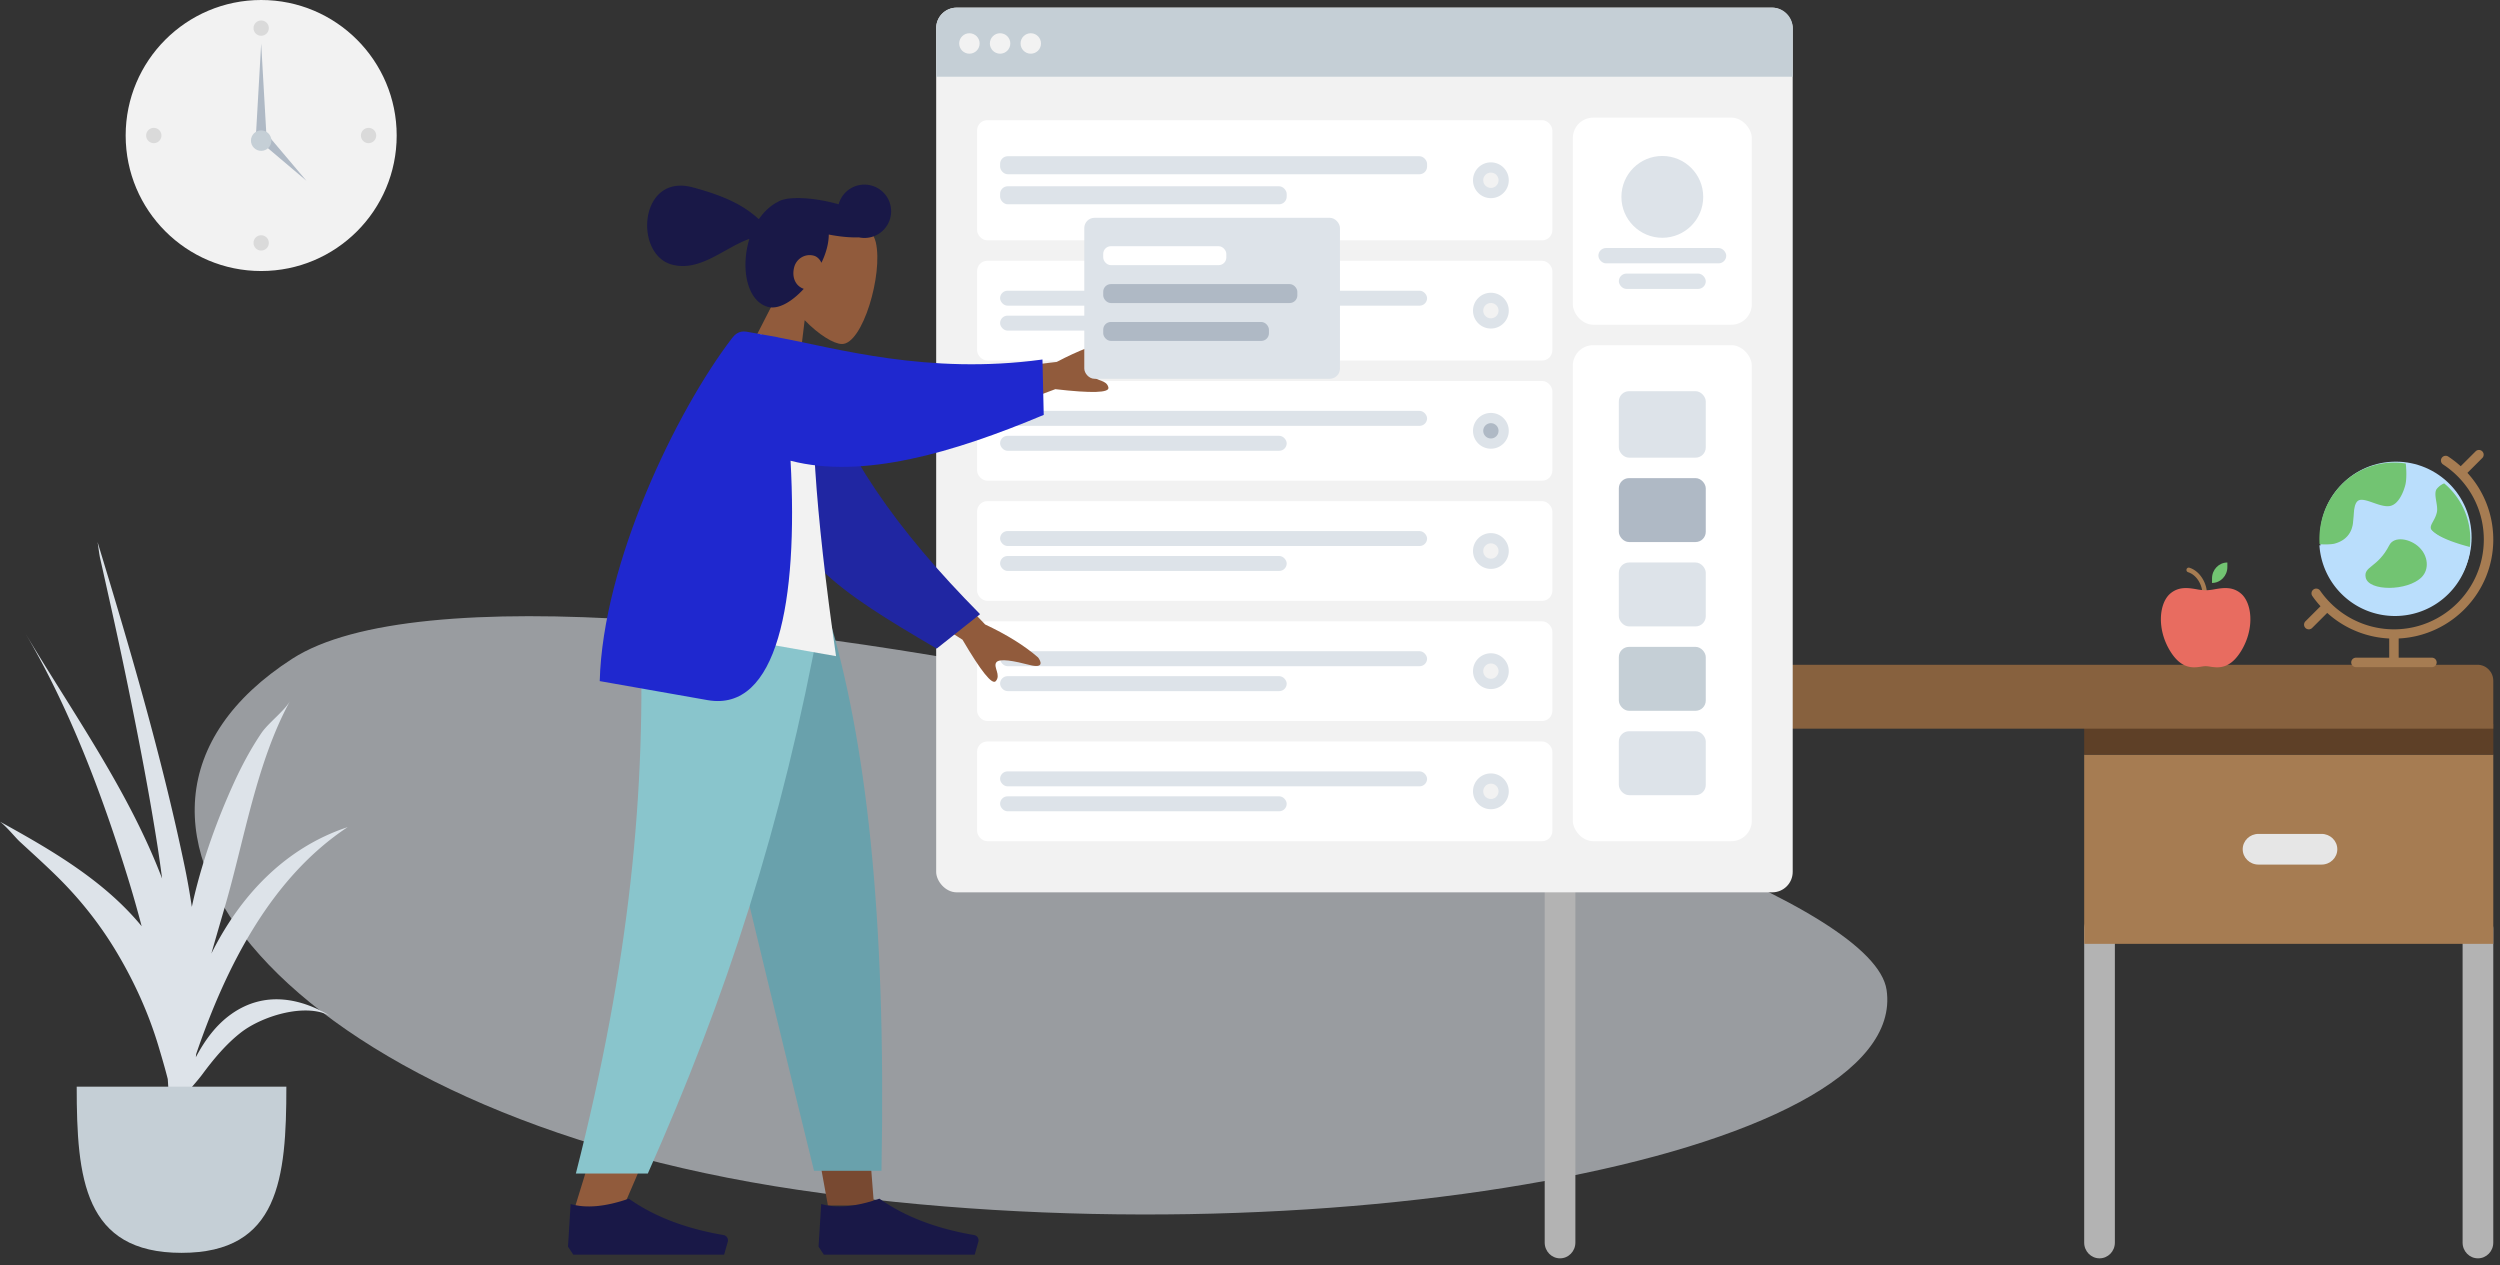 <svg xmlns="http://www.w3.org/2000/svg" width="496" height="251" viewBox="0 0 496 251">
    <rect x="0" y="0" width="496" height="251" fill="#333333" stroke="none"/>
    <g fill="none" fill-rule="evenodd">
        <path fill="#DDE3E9" d="M374.296 196.392c4.895 33.137-113.819 54.751-215.999 39.667C56.117 220.975 9.243 162.07 58.001 130.684c48.758-31.387 311.4 32.57 316.295 65.708z" opacity=".6"/>
        <path fill="#DDE3E9" d="M5.041 125.67c9.47 15.885 20.498 31.267 27.12 48.635-.266-2.047-.55-4.092-.866-6.134-1.68-10.826-3.77-21.572-5.964-32.306a962.931 962.931 0 0 0-3.512-16.354c-.652-2.925-1.296-5.85-1.962-8.772-.16-.709-.3-1.945-.501-3.197 6.436 21.121 12.643 42.258 17.183 63.887a141.596 141.596 0 0 1 1.519 8.5c.142-.645.281-1.29.434-1.934 1.837-7.714 4.593-15.367 7.874-22.58 1.569-3.449 3.37-6.823 5.492-9.967 1.322-1.96 4.442-4.289 5.649-6.296-6.6 12.105-8.983 27.25-12.793 40.409-.93 3.211-1.866 6.417-2.783 9.63 5.746-11.525 14.662-20.994 27.058-25.097-15.005 9.914-24.005 27.277-30.07 45.034-.02.21-.044.421-.064.632 1.784-3.387 4.032-6.45 7.08-8.596 6.52-4.594 13.754-3.255 20.08.685-4.965-3.156-13.937-.282-18.114 2.925-2.99 2.296-5.546 5.377-7.766 8.382-.531.72-1.257 1.56-2.023 2.457a110.791 110.791 0 0 1-5.305 20.776c.409-1.973.113-5.127.226-6.598.013-.159.023-.318.035-.477a444.986 444.986 0 0 0-1.092 4.456c.697-2.793 1.076-5.709 1.372-8.654.076-1.266.15-2.532.229-3.798a123.081 123.081 0 0 0-.292-7.23c-.593-2.348-1.257-4.563-1.805-6.405-1.978-6.646-4.877-13.012-8.444-18.952-3.256-5.42-7.152-10.33-11.65-14.77-2.425-2.393-4.963-4.672-7.465-6.982-.905-.836-2.522-2.89-3.921-3.96 10.186 5.616 20.67 11.691 28.102 20.74a225.52 225.52 0 0 0-2.819-9.876c-5.078-16.398-11.49-33.393-20.242-48.213z"/>
        <path fill="#C5CFD6" d="M15.218 215.59c0 18.211 1.442 32.974 20.798 32.974 19.356 0 20.799-14.763 20.799-32.973"/>
        <g transform="translate(24.932)">
            <circle cx="26.885" cy="26.885" r="26.885" fill="#F2F2F2"/>
            <circle cx="26.885" cy="5.58" r="1.522" fill="#000" fill-opacity=".1"/>
            <circle cx="5.58" cy="26.885" r="1.522" fill="#000" fill-opacity=".1"/>
            <circle cx="48.191" cy="26.885" r="1.522" fill="#000" fill-opacity=".1"/>
            <circle cx="26.885" cy="48.191" r="1.522" fill="#000" fill-opacity=".1"/>
            <path fill="#AFB9C5" d="M26.885 8.624L27.9 26.378h-2.03zM35.863 35.863l-9.326-7.89 1.435-1.436z"/>
            <circle cx="26.885" cy="27.9" r="2.029" fill="#C5CFD6"/>
        </g>
        <g fill-rule="nonzero">
            <path fill="#B3B3B3" d="M491.622 249.653c-1.683 0-3.043-1.394-3.043-3.112v-62.257c0-1.718 1.36-3.112 3.043-3.112 1.684 0 3.044 1.394 3.044 3.112v62.257c0 1.718-1.36 3.112-3.044 3.112zM416.546 249.653c-1.683 0-3.044-1.394-3.044-3.112v-62.257c0-1.718 1.36-3.112 3.044-3.112 1.683 0 3.044 1.394 3.044 3.112v62.257c0 1.718-1.36 3.112-3.044 3.112zM309.512 249.653c-1.684 0-3.044-1.401-3.044-3.128V140.167c0-1.727 1.36-3.128 3.044-3.128 1.683 0 3.043 1.401 3.043 3.128v106.358c0 1.727-1.36 3.128-3.043 3.128z"/>
            <path fill="#A67C52" d="M413.503 149.72h81.164v37.539h-81.164z"/>
            <path fill="#E6E6E6" d="M460.594 171.533h-12.512c-1.73 0-3.129-1.363-3.129-3.043 0-1.68 1.399-3.044 3.129-3.044h12.512c1.73 0 3.128 1.364 3.128 3.044s-1.398 3.043-3.128 3.043z"/>
            <path fill="#5E4027" d="M413.503 143.633h81.164v6.087h-81.164z"/>
            <path fill="#87613E" d="M494.666 144.573H306.468v-9.512c0-1.75 1.398-3.17 3.12-3.17h181.957c1.723 0 3.121 1.42 3.121 3.17v9.512z"/>
        </g>
        <g transform="translate(457.128 89.242)">
            <circle cx="18.205" cy="17.379" r="15.03" fill="#BADEFC"/>
            <path fill="#72C472" fill-rule="nonzero" d="M26.11 7.715c-.81.931.296 3.157 0 4.526-.393 1.824-1.892 2.716-.946 3.62.501.48 1.907 1.889 7.718 3.415.487-4.285-.98-8.736-4.406-12.014a15.273 15.273 0 0 0-.751-.667c-.481.2-1.09.518-1.614 1.12zM6.005 18.627c1.39-.36 3.189-1.312 3.643-3.73.302-1.61.072-3.805.91-4.664 1.115-1.141 4.231 1.213 6.376.933 1.896-.249 2.889-3.112 3.163-4.225.28-1.133.212-3.02.078-4.217A14.582 14.582 0 0 0 7.37 6.969c-3.144 3.22-4.572 7.538-4.293 11.759.967.08 2.37.043 2.927-.101z"/>
            <path fill="#BADEFC" fill-rule="nonzero" d="M32.973 19.555c-5.678-1.562-7.052-3.004-7.541-3.494-.925-.927.54-1.839.924-3.706.289-1.401-.793-3.679 0-4.632.512-.616 1.108-.942 1.577-1.146A14.935 14.935 0 0 0 20.4 3.044c.136 1.189.205 3.063-.079 4.188-.278 1.106-1.286 3.95-3.21 4.197-2.178.279-5.341-2.06-6.473-.927-.851.853-.618 3.035-.925 4.632-.46 2.402-2.286 3.349-3.698 3.706-.564.143-1.99.18-2.971.1a15.012 15.012 0 0 0 4.358 9.627c5.863 5.874 15.403 5.874 21.266 0a15.003 15.003 0 0 0 4.305-9.012zm-20.486 5.77c-.462-2.316 2.389-1.93 4.726-6.561.977-1.938 4.222-1.328 6.01.463 1.787 1.79 1.973 4.466.462 6.021-2.812 2.895-10.632 2.91-11.198.077z"/>
            <path fill="#72C472" fill-rule="nonzero" d="M22.88 19.374c-1.774-1.75-4.995-2.345-5.966-.452-2.32 4.524-5.149 4.147-4.69 6.41.561 2.767 8.323 2.753 11.115-.075 1.5-1.52 1.315-4.133-.459-5.883z"/>
            <path fill="#A67C52" fill-rule="nonzero" d="M37.538 17.802c0-4.966-1.861-9.65-5.13-13.228L35.387 1.6A.939.939 0 0 0 34.059.275l-2.984 2.98a19.931 19.931 0 0 0-2.495-1.932.938.938 0 0 0-1.025 1.57c5.076 3.306 8.106 8.88 8.106 14.91 0 9.815-7.998 17.816-17.83 17.816a17.837 17.837 0 0 1-12.575-5.206c-.008-.008-.01-.019-.018-.026-.007-.007-.016-.01-.023-.016a17.956 17.956 0 0 1-2.065-2.477.94.94 0 0 0-1.545 1.064 19.755 19.755 0 0 0 1.658 2.076L.275 34.02a.936.936 0 0 0 .663 1.6c.24 0 .48-.092.664-.275l2.99-2.985a19.706 19.706 0 0 0 12.3 5.076v3.808h-6.569a.938.938 0 1 0 0 1.875h15.015a.938.938 0 1 0 0-1.875H18.77v-3.812c10.43-.494 18.77-9.096 18.77-19.629z"/>
        </g>
        <g transform="translate(185.737 1.522)">
            <rect width="169.936" height="175.516" fill="#F2F2F2" rx="4.058"/>
            <rect width="35.509" height="41.089" x="126.311" y="21.813" fill="#FFF" rx="4.058"/>
            <g fill="#DDE3E9" transform="translate(131.384 29.422)">
                <circle cx="12.682" cy="8.116" r="8.116"/>
                <rect width="25.364" height="3.044" y="18.262" rx="1.522"/>
                <rect width="17.247" height="3.044" x="4.058" y="23.335" rx="1.522"/>
            </g>
            <path fill="#C5CFD6" d="M4.058 0h161.82a4.058 4.058 0 0 1 4.058 4.058v9.638H0V4.058A4.058 4.058 0 0 1 4.058 0z"/>
            <g fill="#F2F2F2" transform="translate(4.565 5.073)">
                <circle cx="2.029" cy="2.029" r="2.029"/>
                <circle cx="8.116" cy="2.029" r="2.029"/>
                <circle cx="14.204" cy="2.029" r="2.029"/>
            </g>
            <g transform="translate(126.31 66.96)">
                <rect width="35.509" height="98.411" fill="#FFF" rx="4.058"/>
                <g transform="translate(9.13 9.13)">
                    <rect width="17.247" height="13.189" fill="#DDE3E9" rx="2.029"/>
                    <rect width="17.247" height="12.682" y="17.247" fill="#AFB9C5" rx="2.029"/>
                    <rect width="17.247" height="12.682" y="33.987" fill="#DDE3E9" rx="2.029"/>
                    <rect width="17.247" height="12.682" y="67.467" fill="#DDE3E9" rx="2.029"/>
                    <rect width="17.247" height="12.682" y="50.727" fill="#C5CFD6" rx="2.029"/>
                </g>
            </g>
            <g transform="translate(8.116 22.32)">
                <rect width="114.136" height="23.842" fill="#FFF" rx="2.029"/>
                <g fill="#DDE3E9" transform="translate(4.565 7.153)">
                    <rect width="84.715" height="3.576" rx="1.522"/>
                    <rect width="56.863" height="3.576" y="5.96" rx="1.522"/>
                </g>
                <g transform="translate(98.388 8.37)">
                    <circle cx="3.551" cy="3.551" r="3.551" fill="#DDE3E9"/>
                    <circle cx="3.551" cy="3.551" r="1.522" fill="#F2F2F2"/>
                </g>
            </g>
            <g transform="translate(8.116 50.22)">
                <rect width="114.136" height="19.784" fill="#FFF" rx="2.029"/>
                <g fill="#DDE3E9" transform="translate(4.565 5.935)">
                    <rect width="84.715" height="2.968" rx="1.484"/>
                    <rect width="56.863" height="2.968" y="4.946" rx="1.484"/>
                </g>
                <g transform="translate(98.388 6.34)">
                    <circle cx="3.551" cy="3.551" r="3.551" fill="#DDE3E9"/>
                    <circle cx="3.551" cy="3.551" r="1.522" fill="#F2F2F2"/>
                </g>
            </g>
            <g transform="translate(8.116 74.062)">
                <rect width="114.136" height="19.784" fill="#FFF" rx="2.029"/>
                <g fill="#DDE3E9" transform="translate(4.565 5.935)">
                    <rect width="84.715" height="2.968" rx="1.484"/>
                    <rect width="56.863" height="2.968" y="4.946" rx="1.484"/>
                </g>
                <g transform="translate(98.388 6.34)">
                    <circle cx="3.551" cy="3.551" r="3.551" fill="#DDE3E9"/>
                    <circle cx="3.551" cy="3.551" r="1.522" fill="#AFB9C5"/>
                </g>
            </g>
            <g transform="translate(8.116 145.587)">
                <rect width="114.136" height="19.784" fill="#FFF" rx="2.029"/>
                <g fill="#DDE3E9" transform="translate(4.565 5.935)">
                    <rect width="84.715" height="2.968" rx="1.484"/>
                    <rect width="56.863" height="2.968" y="4.946" rx="1.484"/>
                </g>
                <g transform="translate(98.388 6.34)">
                    <circle cx="3.551" cy="3.551" r="3.551" fill="#DDE3E9"/>
                    <circle cx="3.551" cy="3.551" r="1.522" fill="#F2F2F2"/>
                </g>
            </g>
            <g transform="translate(8.116 121.745)">
                <rect width="114.136" height="19.784" fill="#FFF" rx="2.029"/>
                <g fill="#DDE3E9" transform="translate(4.565 5.935)">
                    <rect width="84.715" height="2.968" rx="1.484"/>
                    <rect width="56.863" height="2.968" y="4.946" rx="1.484"/>
                </g>
                <g transform="translate(98.388 6.34)">
                    <circle cx="3.551" cy="3.551" r="3.551" fill="#DDE3E9"/>
                    <circle cx="3.551" cy="3.551" r="1.522" fill="#F2F2F2"/>
                </g>
            </g>
            <g transform="translate(8.116 97.904)">
                <rect width="114.136" height="19.784" fill="#FFF" rx="2.029"/>
                <g fill="#DDE3E9" transform="translate(4.565 5.935)">
                    <rect width="84.715" height="2.968" rx="1.484"/>
                    <rect width="56.863" height="2.968" y="4.946" rx="1.484"/>
                </g>
                <g transform="translate(98.388 6.34)">
                    <circle cx="3.551" cy="3.551" r="3.551" fill="#DDE3E9"/>
                    <circle cx="3.551" cy="3.551" r="1.522" fill="#F2F2F2"/>
                </g>
            </g>
        </g>
        <path fill="#915B3C" d="M173.757 48.071c1.482 6.313-2.62 20.22-6.712 20.18-1.632-.015-4.625-1.85-7.4-4.73l-1.86 15.25-12.264-3.286 9.495-18.548c-1.614-3.395-2.3-7.21-1.017-10.933 3.698-10.73 18.276-4.245 19.758 2.067z"/>
        <path fill="#191847" d="M172.864 36.805a5.29 5.29 0 0 1-2.46 10.287c-1.668.062-3.74-.119-5.975-.56-.003.858-.131 1.8-.407 2.83a16.047 16.047 0 0 1-1.049 2.774c-.324-.694-.862-1.234-1.508-1.407-1.808-.484-3.464.666-3.888 2.245-.537 2.004.232 3.764 1.89 4.332-2.303 2.51-4.996 4.146-7.097 3.583-3.991-1.07-5.4-7.166-3.862-12.904.054-.2.111-.4.172-.595-4.998 1.764-9.782 6.603-15.369 5.106-7.6-2.036-6.51-18.175 4.108-15.33 7.223 1.935 10.493 3.94 13.137 6.318 1.052-1.53 2.345-2.71 3.728-3.41l.03-.014c.356-.235.857-.417 1.475-.544a5.795 5.795 0 0 1 1.105-.158c2.027-.184 4.832.053 7.85.75.563.13 1.112.271 1.645.422a5.29 5.29 0 0 1 6.475-3.725z"/>
        <path fill="#784931" d="M135.766 122.253l19.379 66.778 9.115 50.138h9.148l-9.132-116.916z"/>
        <path fill="#915B3C" d="M127.057 122.253c1.352 34.69.819 53.612.516 56.764-.303 3.152-2.02 24.26-13.728 61.21h9.515c15.505-35.447 20.917-56.556 22.696-61.21 1.778-4.655 7.03-23.576 14.698-56.764h-33.697z"/>
        <path fill="#69A1AC" d="M135.35 122.253c5.04 22.978 13.759 59.658 26.155 110.038h13.38c.989-51.71-3.215-85.745-10.496-110.038h-29.04z"/>
        <path fill="#89C5CC" d="M126.99 122.253c1.323 34.69-2.109 68.868-12.74 110.579h14.277c15.533-34.918 26.667-68.927 34.275-110.58H126.99z"/>
        <path fill="#191847" d="M112.69 247.34l.525-8.465c3.074.9 6.924.546 11.55-1.058 4.975 3.524 11.237 5.93 18.787 7.218a1.058 1.058 0 0 1 .84 1.332l-.726 2.56H113.74l-1.05-1.587zM162.402 247.34l.525-8.465c3.074.9 6.925.546 11.551-1.058 4.974 3.524 11.237 5.93 18.787 7.218a1.058 1.058 0 0 1 .84 1.332l-.726 2.56h-29.927l-1.05-1.587z"/>
        <g>
            <path fill="#915B3C" d="M180.983 108.761l14.467 15.134c4.293 2.011 7.792 4.188 10.497 6.532.6.777 1.23 2.247-1.692 1.497-2.923-.75-6.03-1.408-6.617-.47-.587.939.992 2.464-.074 3.681-.711.812-2.912-1.926-6.602-8.214l-15.254-9.726 5.275-8.434zm40.388-39.155l-.428.344c-2.21 1.788-4.301 3.687-3.93 4.658.397 1.034 2.565.69 2.896 2.275.22 1.056-3.29 1.166-10.534.329l-16.947 6.329-3.561-9.289 20.793-2.446c4.19-2.218 8.034-3.702 11.534-4.452.98-.011 2.535.37.177 2.252z"/>
            <path fill="#2026A2" d="M160.965 71.345c6.074 18.47 16.88 33.714 33.481 50.506l-8.612 6.833c-19.795-11.607-30.137-18.328-32.817-35.24-.672-4.244.614-17.17.971-24.027l6.977 1.928z"/>
            <path fill="#F2F2F2" d="M125.751 123.106l40.117 7.074c-4.2-29.317-5.489-49.157-3.864-59.52.082-.528-.726-1.627-1.178-1.582-3.303.334-6.611-.592-9.925-2.778-12.207 13.62-18.817 31.871-25.15 56.806z"/>
            <path fill="#1F28CF" d="M206.824 71.326l.252 10.99c-18.106 7.591-36.002 12.79-50.228 9.094 1.528 27.98-2.64 49.932-16.473 47.493l-21.39-3.772c.628-23.43 15.139-53.512 26.232-68.02.423-.553 1.299-1.584 2.884-1.304l6.215 1.096.004.026c11.482 2.121 29.769 7.511 52.504 4.397z"/>
        </g>
        <g transform="translate(214.727 42.686)">
            <path fill="#C5CFD6" d="M25.292 27.31l-.007.017c.003-.005.007-.026.007-.016"/>
            <path fill="#C5CFD6" d="M25.287 27.318v.005c0-.005.008-.02 0-.005M25.323 27.233l-.025.06.012-.029a5.58 5.58 0 0 1 .013-.031"/>
            <path fill="#C5CFD6" d="M25.3 27.294l-.012.028c-.03.057.012-.028.012-.028M25.288 27.318zM25.288 27.319l.001-.002-.001.002M25.283 27.326c-.006.012.029-.047 0 0"/>
            <path fill="#C5CFD6" d="M25.287 27.319l.002-.002s0 .002-.002.002"/>
            <rect width="50.727" height="31.939" x=".395" y=".526" fill="#DDE3E9" rx="2.029"/>
            <rect width="24.424" height="3.758" x="4.152" y="6.162" fill="#FFF" rx="1.522"/>
            <rect width="32.879" height="3.758" x="4.152" y="21.193" fill="#AFB9C5" rx="1.522"/>
            <rect width="38.515" height="3.758" x="4.152" y="13.678" fill="#AFB9C5" rx="1.522"/>
        </g>
        <g fill-rule="nonzero">
            <path fill="#A67C52" d="M437.4 118.195a.458.458 0 0 1-.45-.465c0-1.6-1.082-3.663-2.835-4.205a.468.468 0 0 1-.303-.579.449.449 0 0 1 .562-.312c2.148.665 3.478 3.163 3.478 5.096a.458.458 0 0 1-.451.465z"/>
            <path fill="#E86C60" d="M439.869 132.398a9.232 9.232 0 0 1-1.43-.14 5.935 5.935 0 0 0-.843-.093 5.935 5.935 0 0 0-.842.094c-1.56.24-3.917.601-6.18-3.064-2.762-4.48-2.183-9.647.068-11.484 1.7-1.386 3.541-1.075 5.167-.803.59.118 1.188.187 1.79.208.6-.02 1.199-.09 1.789-.208 1.626-.273 3.466-.584 5.166.803 2.25 1.835 2.83 7.003.064 11.485-1.648 2.67-3.345 3.202-4.75 3.202z"/>
            <path fill="#72C472" d="M441.91 111.6v.902c0 1.743-1.363 3.156-3.044 3.156v-.902c0-1.743 1.363-3.156 3.044-3.156z"/>
        </g>
    </g>
</svg>
